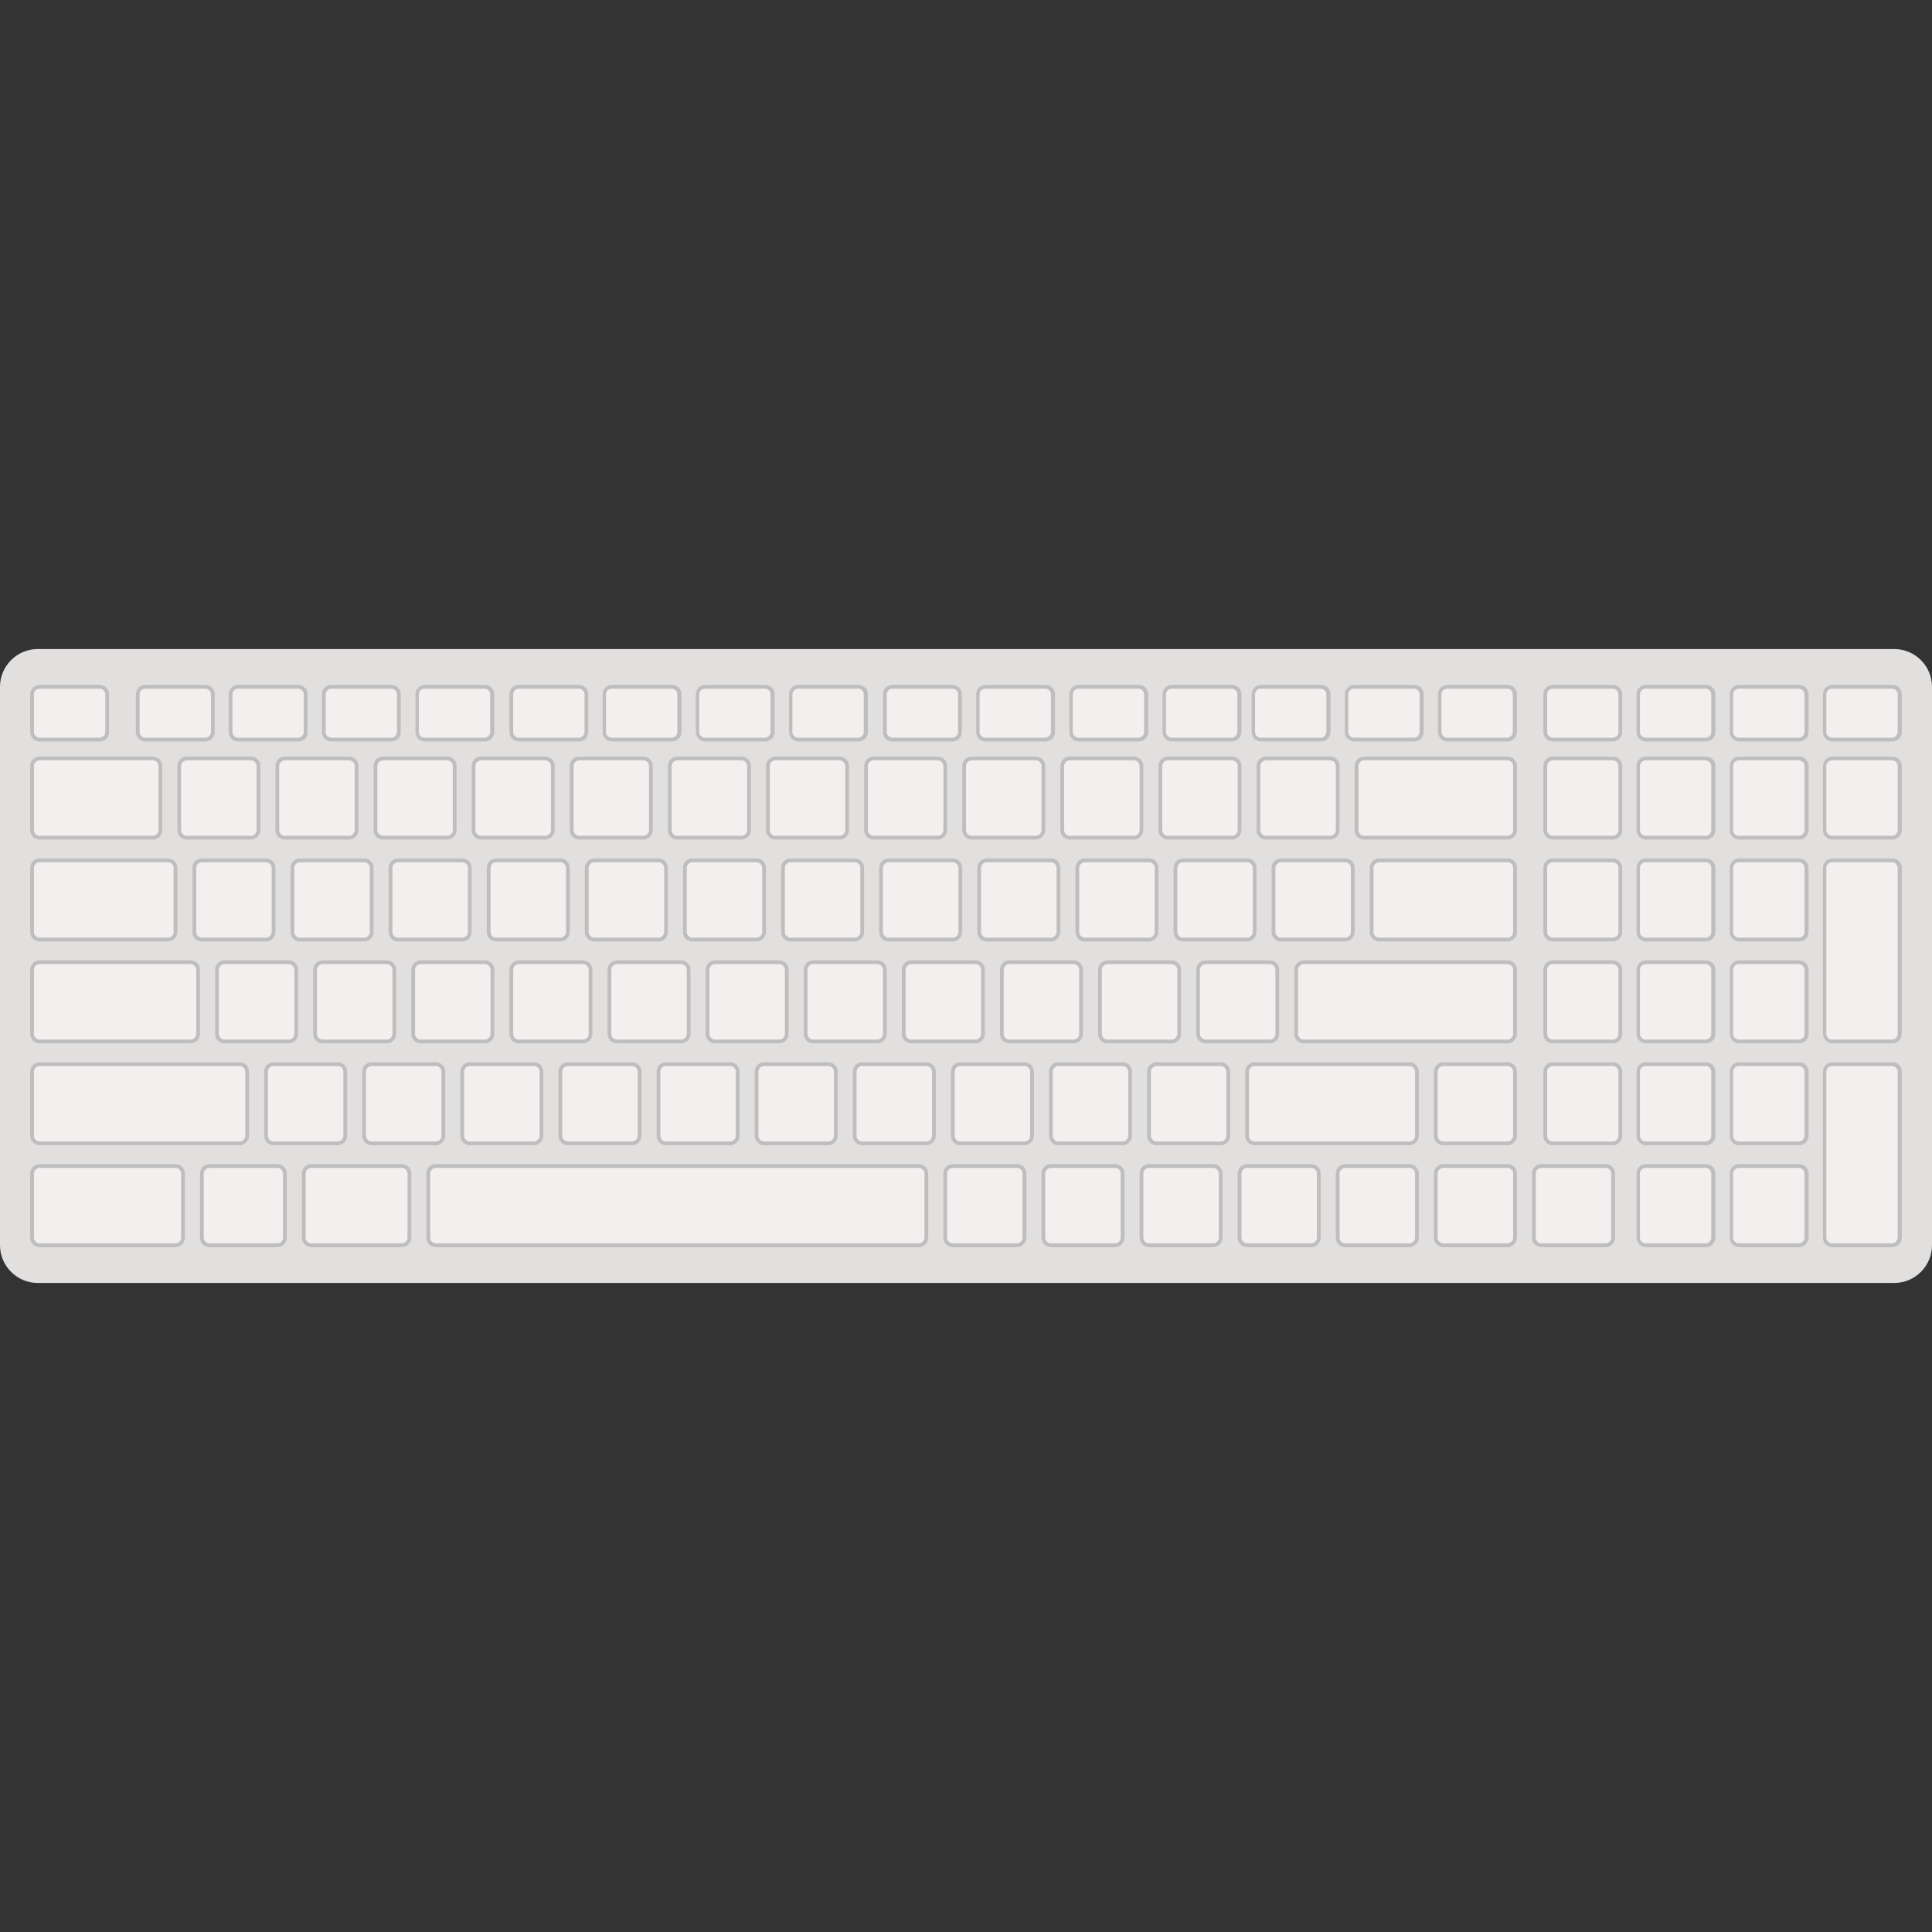 <svg version="1.1" xmlns="http://www.w3.org/2000/svg" x="0" y="0" viewBox="0 0 512 512" xml:space="preserve"><rect x="0" y="0" width="512" height="512" fill="#333333" stroke="none"/><path d="M512 330c0 5.5-4.5 10-10 10H10c-5.5 0-10-4.5-10-10V182c0-5.5 4.5-10 10-10h492c5.5 0 10 4.5 10 10v148z" fill="#e2dfdf"/><path d="M328.5 220c0 1.1-.9 2-2 2h-17c-1.1 0-2-.9-2-2v-17c0-1.1.9-2 2-2h17c1.1 0 2 .9 2 2v17zm-26 0c0 1.1-.9 2-2 2h-17c-1.1 0-2-.9-2-2v-17c0-1.1.9-2 2-2h17c1.1 0 2 .9 2 2v17zm-26 0c0 1.1-.9 2-2 2h-17c-1.1 0-2-.9-2-2v-17c0-1.1.9-2 2-2h17c1.1 0 2 .9 2 2v17zm-26 0c0 1.1-.9 2-2 2h-17c-1.1 0-2-.9-2-2v-17c0-1.1.9-2 2-2h17c1.1 0 2 .9 2 2v17zm-26 0c0 1.1-.9 2-2 2h-17c-1.1 0-2-.9-2-2v-17c0-1.1.9-2 2-2h17c1.1 0 2 .9 2 2v17zm-26 0c0 1.1-.9 2-2 2h-17c-1.1 0-2-.9-2-2v-17c0-1.1.9-2 2-2h17c1.1 0 2 .9 2 2v17zm-26 0c0 1.1-.9 2-2 2h-17c-1.1 0-2-.9-2-2v-17c0-1.1.9-2 2-2h17c1.1 0 2 .9 2 2v17zm-26 0c0 1.1-.9 2-2 2h-17c-1.1 0-2-.9-2-2v-17c0-1.1.9-2 2-2h17c1.1 0 2 .9 2 2v17zm-26 0c0 1.1-.9 2-2 2h-17c-1.1 0-2-.9-2-2v-17c0-1.1.9-2 2-2h17c1.1 0 2 .9 2 2v17zm-26 0c0 1.1-.9 2-2 2h-17c-1.1 0-2-.9-2-2v-17c0-1.1.9-2 2-2h17c1.1 0 2 .9 2 2v17zm-26 0c0 1.1-.9 2-2 2h-17c-1.1 0-2-.9-2-2v-17c0-1.1.9-2 2-2h17c1.1 0 2 .9 2 2v17zm-26 0c0 1.1-.9 2-2 2h-30c-1.1 0-2-.9-2-2v-17c0-1.1.9-2 2-2h30c1.1 0 2 .9 2 2v17zm312 0c0 1.1-.9 2-2 2h-17c-1.1 0-2-.9-2-2v-17c0-1.1.9-2 2-2h17c1.1 0 2 .9 2 2v17zm47 0c0 1.1-.9 2-2 2h-38c-1.1 0-2-.9-2-2v-17c0-1.1.9-2 2-2h38c1.1 0 2 .9 2 2v17zm-69 27c0 1.1-.9 2-2 2h-17c-1.1 0-2-.9-2-2v-17c0-1.1.9-2 2-2h17c1.1 0 2 .9 2 2v17zm-26 0c0 1.1-.9 2-2 2h-17c-1.1 0-2-.9-2-2v-17c0-1.1.9-2 2-2h17c1.1 0 2 .9 2 2v17zm-52 0c0 1.1-.9 2-2 2h-17c-1.1 0-2-.9-2-2v-17c0-1.1.9-2 2-2h17c1.1 0 2 .9 2 2v17zm-26 0c0 1.1-.9 2-2 2h-17c-1.1 0-2-.9-2-2v-17c0-1.1.9-2 2-2h17c1.1 0 2 .9 2 2v17zm-26 0c0 1.1-.9 2-2 2h-17c-1.1 0-2-.9-2-2v-17c0-1.1.9-2 2-2h17c1.1 0 2 .9 2 2v17zm-26 0c0 1.1-.9 2-2 2h-17c-1.1 0-2-.9-2-2v-17c0-1.1.9-2 2-2h17c1.1 0 2 .9 2 2v17zm-26 0c0 1.1-.9 2-2 2h-17c-1.1 0-2-.9-2-2v-17c0-1.1.9-2 2-2h17c1.1 0 2 .9 2 2v17zm-26 0c0 1.1-.9 2-2 2h-17c-1.1 0-2-.9-2-2v-17c0-1.1.9-2 2-2h17c1.1 0 2 .9 2 2v17zm-26 0c0 1.1-.9 2-2 2h-17c-1.1 0-2-.9-2-2v-17c0-1.1.9-2 2-2h17c1.1 0 2 .9 2 2v17zm-26 0c0 1.1-.9 2-2 2h-17c-1.1 0-2-.9-2-2v-17c0-1.1.9-2 2-2h17c1.1 0 2 .9 2 2v17zm-26 0c0 1.1-.9 2-2 2h-34c-1.1 0-2-.9-2-2v-17c0-1.1.9-2 2-2h34c1.1 0 2 .9 2 2v17zm312 0c0 1.1-.9 2-2 2h-17c-1.1 0-2-.9-2-2v-17c0-1.1.9-2 2-2h17c1.1 0 2 .9 2 2v17zm43 0c0 1.1-.9 2-2 2h-34c-1.1 0-2-.9-2-2v-17c0-1.1.9-2 2-2h34c1.1 0 2 .9 2 2v17zm-121 0c0 1.1-.9 2-2 2h-17c-1.1 0-2-.9-2-2v-17c0-1.1.9-2 2-2h17c1.1 0 2 .9 2 2v17zm58 27c0 1.1-.9 2-2 2h-17c-1.1 0-2-.9-2-2v-17c0-1.1.9-2 2-2h17c1.1 0 2 .9 2 2v17zm-26 0c0 1.1-.9 2-2 2h-17c-1.1 0-2-.9-2-2v-17c0-1.1.9-2 2-2h17c1.1 0 2 .9 2 2v17zm-52 0c0 1.1-.9 2-2 2h-17c-1.1 0-2-.9-2-2v-17c0-1.1.9-2 2-2h17c1.1 0 2 .9 2 2v17zm-26 0c0 1.1-.9 2-2 2h-17c-1.1 0-2-.9-2-2v-17c0-1.1.9-2 2-2h17c1.1 0 2 .9 2 2v17zm-26 0c0 1.1-.9 2-2 2h-17c-1.1 0-2-.9-2-2v-17c0-1.1.9-2 2-2h17c1.1 0 2 .9 2 2v17zm-26 0c0 1.1-.9 2-2 2h-17c-1.1 0-2-.9-2-2v-17c0-1.1.9-2 2-2h17c1.1 0 2 .9 2 2v17zm-26 0c0 1.1-.9 2-2 2h-17c-1.1 0-2-.9-2-2v-17c0-1.1.9-2 2-2h17c1.1 0 2 .9 2 2v17zm-26 0c0 1.1-.9 2-2 2h-17c-1.1 0-2-.9-2-2v-17c0-1.1.9-2 2-2h17c1.1 0 2 .9 2 2v17zm-26 0c0 1.1-.9 2-2 2h-17c-1.1 0-2-.9-2-2v-17c0-1.1.9-2 2-2h17c1.1 0 2 .9 2 2v17zm-26 0c0 1.1-.9 2-2 2h-17c-1.1 0-2-.9-2-2v-17c0-1.1.9-2 2-2h17c1.1 0 2 .9 2 2v17zm-26 0c0 1.1-.9 2-2 2h-40c-1.1 0-2-.9-2-2v-17c0-1.1.9-2 2-2h40c1.1 0 2 .9 2 2v17zm349 0c0 1.1-.9 2-2 2h-54c-1.1 0-2-.9-2-2v-17c0-1.1.9-2 2-2h54c1.1 0 2 .9 2 2v17zm-115 0c0 1.1-.9 2-2 2h-17c-1.1 0-2-.9-2-2v-17c0-1.1.9-2 2-2h17c1.1 0 2 .9 2 2v17zm39 27c0 1.1-.9 2-2 2h-17c-1.1 0-2-.9-2-2v-17c0-1.1.9-2 2-2h17c1.1 0 2 .9 2 2v17zm-52 0c0 1.1-.9 2-2 2h-17c-1.1 0-2-.9-2-2v-17c0-1.1.9-2 2-2h17c1.1 0 2 .9 2 2v17zm-26 0c0 1.1-.9 2-2 2h-17c-1.1 0-2-.9-2-2v-17c0-1.1.9-2 2-2h17c1.1 0 2 .9 2 2v17zm-26 0c0 1.1-.9 2-2 2h-17c-1.1 0-2-.9-2-2v-17c0-1.1.9-2 2-2h17c1.1 0 2 .9 2 2v17zm-26 0c0 1.1-.9 2-2 2h-17c-1.1 0-2-.9-2-2v-17c0-1.1.9-2 2-2h17c1.1 0 2 .9 2 2v17zm-26 0c0 1.1-.9 2-2 2h-17c-1.1 0-2-.9-2-2v-17c0-1.1.9-2 2-2h17c1.1 0 2 .9 2 2v17zm-26 0c0 1.1-.9 2-2 2h-17c-1.1 0-2-.9-2-2v-17c0-1.1.9-2 2-2h17c1.1 0 2 .9 2 2v17zm-26 0c0 1.1-.9 2-2 2h-17c-1.1 0-2-.9-2-2v-17c0-1.1.9-2 2-2h17c1.1 0 2 .9 2 2v17zm-26 0c0 1.1-.9 2-2 2h-17c-1.1 0-2-.9-2-2v-17c0-1.1.9-2 2-2h17c1.1 0 2 .9 2 2v17zm-26 0c0 1.1-.9 2-2 2h-53c-1.1 0-2-.9-2-2v-17c0-1.1.9-2 2-2h53c1.1 0 2 .9 2 2v17zm310 0c0 1.1-.9 2-2 2h-41c-1.1 0-2-.9-2-2v-17c0-1.1.9-2 2-2h41c1.1 0 2 .9 2 2v17zm-76 0c0 1.1-.9 2-2 2h-17c-1.1 0-2-.9-2-2v-17c0-1.1.9-2 2-2h17c1.1 0 2 .9 2 2v17zm102-17c0-1.1-.9-2-2-2h-17c-1.1 0-2 .9-2 2v17c0 1.1.9 2 2 2h17c1.1 0 2-.9 2-2v-17zm-78 44c0 1.1-.9 2-2 2h-17c-1.1 0-2-.9-2-2v-17c0-1.1.9-2 2-2h17c1.1 0 2 .9 2 2v17zm-52 0c0 1.1-.9 2-2 2h-17c-1.1 0-2-.9-2-2v-17c0-1.1.9-2 2-2h17c1.1 0 2 .9 2 2v17zm-26 0c0 1.1-.9 2-2 2h-128c-1.1 0-2-.9-2-2v-17c0-1.1.9-2 2-2h128c1.1 0 2 .9 2 2v17zm-137 0c0 1.1-.9 2-2 2h-24c-1.1 0-2-.9-2-2v-17c0-1.1.9-2 2-2h24c1.1 0 2 .9 2 2v17zm-33 0c0 1.1-.9 2-2 2h-18c-1.1 0-2-.9-2-2v-17c0-1.1.9-2 2-2h18c1.1 0 2 .9 2 2v17zm-27 0c0 1.1-.9 2-2 2h-36c-1.1 0-2-.9-2-2v-17c0-1.1.9-2 2-2h36c1.1 0 2 .9 2 2v17zm249 0c0 1.1-.9 2-2 2h-17c-1.1 0-2-.9-2-2v-17c0-1.1.9-2 2-2h17c1.1 0 2 .9 2 2v17zm104-17c0-1.1-.9-2-2-2h-17c-1.1 0-2 .9-2 2v17c0 1.1.9 2 2 2h17c1.1 0 2-.9 2-2v-17zm-26 0c0-1.1-.9-2-2-2h-17c-1.1 0-2 .9-2 2v17c0 1.1.9 2 2 2h17c1.1 0 2-.9 2-2v-17zm-26 0c0-1.1-.9-2-2-2h-17c-1.1 0-2 .9-2 2v17c0 1.1.9 2 2 2h17c1.1 0 2-.9 2-2v-17zm78 0c0-1.1-.9-2-2-2h-17c-1.1 0-2 .9-2 2v17c0 1.1.9 2 2 2h17c1.1 0 2-.9 2-2v-17zm-297-117c0 1.1-.9 2-2 2h-15.9c-1.1 0-2-.9-2-2v-10c0-1.1.9-2 2-2h15.9c1.1 0 2 .9 2 2v10zm-24.7 0c0 1.1-.9 2-2 2h-16c-1.1 0-2-.9-2-2v-10c0-1.1.9-2 2-2h15.9c1.1 0 2 .9 2 2l.1 10zm-24.7 0c0 1.1-.9 2-2 2h-16c-1.1 0-2-.9-2-2v-10c0-1.1.9-2 2-2H79c1.1 0 2 .9 2 2l.1 10zm-24.7 0c0 1.1-.9 2-2 2H38.5c-1.1 0-2-.9-2-2v-10c0-1.1.9-2 2-2h15.9c1.1 0 2 .9 2 2v10zm-28 0c0 1.1-.9 2-2 2H10.5c-1.1 0-2-.9-2-2v-10c0-1.1.9-2 2-2h15.9c1.1 0 2 .9 2 2v10zm201.1 0c0 1.1-.9 2-2 2h-15.9c-1.1 0-2-.9-2-2v-10c0-1.1.9-2 2-2h15.9c1.1 0 2 .9 2 2v10zm-24.7 0c0 1.1-.9 2-2 2h-15.9c-1.1 0-2-.9-2-2v-10c0-1.1.9-2 2-2h15.9c1.1 0 2 .9 2 2v10zm-24.7 0c0 1.1-.9 2-2 2h-15.9c-1.1 0-2-.9-2-2v-10c0-1.1.9-2 2-2h15.9c1.1 0 2 .9 2 2v10zm-24.7 0c0 1.1-.9 2-2 2h-15.9c-1.1 0-2-.9-2-2v-10c0-1.1.9-2 2-2h15.9c1.1 0 2 .9 2 2v10zm173.1 0c0 1.1-.9 2-2 2h-15.9c-1.1 0-2-.9-2-2v-10c0-1.1.9-2 2-2h15.9c1.1 0 2 .9 2 2v10zm-24.7 0c0 1.1-.9 2-2 2h-15.9c-1.1 0-2-.9-2-2v-10c0-1.1.9-2 2-2h15.9c1.1 0 2 .9 2 2v10zm-24.7 0c0 1.1-.9 2-2 2h-15.9c-1.1 0-2-.9-2-2v-10c0-1.1.9-2 2-2h15.9c1.1 0 2 .9 2 2v10zm-24.7 0c0 1.1-.9 2-2 2h-15.9c-1.1 0-2-.9-2-2v-10c0-1.1.9-2 2-2h15.9c1.1 0 2 .9 2 2v10zm147.1 0c0 1.1-.9 2-2 2h-15.9c-1.1 0-2-.9-2-2v-10c0-1.1.9-2 2-2h15.9c1.1 0 2 .9 2 2v10zm-24.7 0c0 1.1-.9 2-2 2h-15.9c-1.1 0-2-.9-2-2v-10c0-1.1.9-2 2-2h15.9c1.1 0 2 .9 2 2v10zm-24.7 0c0 1.1-.9 2-2 2h-15.9c-1.1 0-2-.9-2-2v-10c0-1.1.9-2 2-2h15.9c1.1 0 2 .9 2 2v10zm151.4 0c0 1.1-.9 2-2 2h-15.9c-1.1 0-2-.9-2-2v-10c0-1.1.9-2 2-2h15.9c1.1 0 2 .9 2 2v10zm-24.7 0c0 1.1-.9 2-2 2h-15.9c-1.1 0-2-.9-2-2v-10c0-1.1.9-2 2-2h15.9c1.1 0 2 .9 2 2v10zm-24.7 0c0 1.1-.9 2-2 2h-15.9c-1.1 0-2-.9-2-2v-10c0-1.1.9-2 2-2h15.9c1.1 0 2 .9 2 2v10zm-24.7 0c0 1.1-.9 2-2 2h-15.9c-1.1 0-2-.9-2-2v-10c0-1.1.9-2 2-2h15.9c1.1 0 2 .9 2 2v10zm49.4 26c0 1.1-.9 2-2 2h-15.9c-1.1 0-2-.9-2-2v-17c0-1.1.9-2 2-2h15.9c1.1 0 2 .9 2 2v17zm-24.7 0c0 1.1-.9 2-2 2h-15.9c-1.1 0-2-.9-2-2v-17c0-1.1.9-2 2-2h15.9c1.1 0 2 .9 2 2v17zm-24.7 0c0 1.1-.9 2-2 2h-15.9c-1.1 0-2-.9-2-2v-17c0-1.1.9-2 2-2h15.9c1.1 0 2 .9 2 2v17zm74.1 0c0 1.1-.9 2-2 2h-15.9c-1.1 0-2-.9-2-2v-17c0-1.1.9-2 2-2h15.9c1.1 0 2 .9 2 2v17zm-24.7 27c0 1.1-.9 2-2 2h-15.9c-1.1 0-2-.9-2-2v-17c0-1.1.9-2 2-2h15.9c1.1 0 2 .9 2 2v17zm-24.7 0c0 1.1-.9 2-2 2h-15.9c-1.1 0-2-.9-2-2v-17c0-1.1.9-2 2-2h15.9c1.1 0 2 .9 2 2v17zm-24.7 0c0 1.1-.9 2-2 2h-15.9c-1.1 0-2-.9-2-2v-17c0-1.1.9-2 2-2h15.9c1.1 0 2 .9 2 2v17zm74.1 27c0 1.1-.9 2-2 2h-15.9c-1.1 0-2-.9-2-2v-44c0-1.1.9-2 2-2h15.9c1.1 0 2 .9 2 2v44zm-24.7 0c0 1.1-.9 2-2 2h-15.9c-1.1 0-2-.9-2-2v-17c0-1.1.9-2 2-2h15.9c1.1 0 2 .9 2 2v17zm-24.7 0c0 1.1-.9 2-2 2h-15.9c-1.1 0-2-.9-2-2v-17c0-1.1.9-2 2-2h15.9c1.1 0 2 .9 2 2v17zm-24.7 0c0 1.1-.9 2-2 2h-15.9c-1.1 0-2-.9-2-2v-17c0-1.1.9-2 2-2h15.9c1.1 0 2 .9 2 2v17zm49.4 27c0 1.1-.9 2-2 2h-15.9c-1.1 0-2-.9-2-2v-17c0-1.1.9-2 2-2h15.9c1.1 0 2 .9 2 2v17zm-24.7 0c0 1.1-.9 2-2 2h-15.9c-1.1 0-2-.9-2-2v-17c0-1.1.9-2 2-2h15.9c1.1 0 2 .9 2 2v17zm-24.7 0c0 1.1-.9 2-2 2h-15.9c-1.1 0-2-.9-2-2v-17c0-1.1.9-2 2-2h15.9c1.1 0 2 .9 2 2v17zm74.1 27c0 1.1-.9 2-2 2h-15.9c-1.1 0-2-.9-2-2v-44c0-1.1.9-2 2-2h15.9c1.1 0 2 .9 2 2v44zm-24.7 0c0 1.1-.9 2-2 2h-15.9c-1.1 0-2-.9-2-2v-17c0-1.1.9-2 2-2h15.9c1.1 0 2 .9 2 2v17zm-24.7 0c0 1.1-.9 2-2 2h-15.9c-1.1 0-2-.9-2-2v-17c0-1.1.9-2 2-2h15.9c1.1 0 2 .9 2 2v17z" fill="#f4efef"/><path d="M326.5 222.5h-17c-1.4 0-2.5-1.1-2.5-2.5v-17c0-1.4 1.1-2.5 2.5-2.5h17c1.4 0 2.5 1.1 2.5 2.5v17c0 1.4-1.2 2.5-2.5 2.5zm-17-21c-.8 0-1.5.7-1.5 1.5v17c0 .8.7 1.5 1.5 1.5h17c.8 0 1.5-.7 1.5-1.5v-17c0-.8-.7-1.5-1.5-1.5h-17zm-9 21h-17c-1.4 0-2.5-1.1-2.5-2.5v-17c0-1.4 1.1-2.5 2.5-2.5h17c1.4 0 2.5 1.1 2.5 2.5v17c0 1.4-1.2 2.5-2.5 2.5zm-17-21c-.8 0-1.5.7-1.5 1.5v17c0 .8.7 1.5 1.5 1.5h17c.8 0 1.5-.7 1.5-1.5v-17c0-.8-.7-1.5-1.5-1.5h-17zm-9 21h-17c-1.4 0-2.5-1.1-2.5-2.5v-17c0-1.4 1.1-2.5 2.5-2.5h17c1.4 0 2.5 1.1 2.5 2.5v17c0 1.4-1.2 2.5-2.5 2.5zm-17-21c-.8 0-1.5.7-1.5 1.5v17c0 .8.7 1.5 1.5 1.5h17c.8 0 1.5-.7 1.5-1.5v-17c0-.8-.7-1.5-1.5-1.5h-17zm-9 21h-17c-1.4 0-2.5-1.1-2.5-2.5v-17c0-1.4 1.1-2.5 2.5-2.5h17c1.4 0 2.5 1.1 2.5 2.5v17c0 1.4-1.2 2.5-2.5 2.5zm-17-21c-.8 0-1.5.7-1.5 1.5v17c0 .8.7 1.5 1.5 1.5h17c.8 0 1.5-.7 1.5-1.5v-17c0-.8-.7-1.5-1.5-1.5h-17zm-9 21h-17c-1.4 0-2.5-1.1-2.5-2.5v-17c0-1.4 1.1-2.5 2.5-2.5h17c1.4 0 2.5 1.1 2.5 2.5v17c0 1.4-1.2 2.5-2.5 2.5zm-17-21c-.8 0-1.5.7-1.5 1.5v17c0 .8.7 1.5 1.5 1.5h17c.8 0 1.5-.7 1.5-1.5v-17c0-.8-.7-1.5-1.5-1.5h-17zm-9 21h-17c-1.4 0-2.5-1.1-2.5-2.5v-17c0-1.4 1.1-2.5 2.5-2.5h17c1.4 0 2.5 1.1 2.5 2.5v17c0 1.4-1.2 2.5-2.5 2.5zm-17-21c-.8 0-1.5.7-1.5 1.5v17c0 .8.7 1.5 1.5 1.5h17c.8 0 1.5-.7 1.5-1.5v-17c0-.8-.7-1.5-1.5-1.5h-17zm-9 21h-17c-1.4 0-2.5-1.1-2.5-2.5v-17c0-1.4 1.1-2.5 2.5-2.5h17c1.4 0 2.5 1.1 2.5 2.5v17c0 1.4-1.2 2.5-2.5 2.5zm-17-21c-.8 0-1.5.7-1.5 1.5v17c0 .8.7 1.5 1.5 1.5h17c.8 0 1.5-.7 1.5-1.5v-17c0-.8-.7-1.5-1.5-1.5h-17zm-9 21h-17c-1.4 0-2.5-1.1-2.5-2.5v-17c0-1.4 1.1-2.5 2.5-2.5h17c1.4 0 2.5 1.1 2.5 2.5v17c0 1.4-1.2 2.5-2.5 2.5zm-17-21c-.8 0-1.5.7-1.5 1.5v17c0 .8.7 1.5 1.5 1.5h17c.8 0 1.5-.7 1.5-1.5v-17c0-.8-.7-1.5-1.5-1.5h-17zm-9 21h-17c-1.4 0-2.5-1.1-2.5-2.5v-17c0-1.4 1.1-2.5 2.5-2.5h17c1.4 0 2.5 1.1 2.5 2.5v17c0 1.4-1.2 2.5-2.5 2.5zm-17-21c-.8 0-1.5.7-1.5 1.5v17c0 .8.7 1.5 1.5 1.5h17c.8 0 1.5-.7 1.5-1.5v-17c0-.8-.7-1.5-1.5-1.5h-17zm-9 21h-17c-1.4 0-2.5-1.1-2.5-2.5v-17c0-1.4 1.1-2.5 2.5-2.5h17c1.4 0 2.5 1.1 2.5 2.5v17c0 1.4-1.2 2.5-2.5 2.5zm-17-21c-.8 0-1.5.7-1.5 1.5v17c0 .8.7 1.5 1.5 1.5h17c.8 0 1.5-.7 1.5-1.5v-17c0-.8-.7-1.5-1.5-1.5h-17zm-9 21h-17c-1.4 0-2.5-1.1-2.5-2.5v-17c0-1.4 1.1-2.5 2.5-2.5h17c1.4 0 2.5 1.1 2.5 2.5v17c0 1.4-1.2 2.5-2.5 2.5zm-17-21c-.8 0-1.5.7-1.5 1.5v17c0 .8.7 1.5 1.5 1.5h17c.8 0 1.5-.7 1.5-1.5v-17c0-.8-.7-1.5-1.5-1.5h-17zm-9 21h-30c-1.4 0-2.5-1.1-2.5-2.5v-17c0-1.4 1.1-2.5 2.5-2.5h30c1.4 0 2.5 1.1 2.5 2.5v17c0 1.4-1.2 2.5-2.5 2.5zm-30-21c-.8 0-1.5.7-1.5 1.5v17c0 .8.7 1.5 1.5 1.5h30c.8 0 1.5-.7 1.5-1.5v-17c0-.8-.7-1.5-1.5-1.5h-30zm342 21h-17c-1.4 0-2.5-1.1-2.5-2.5v-17c0-1.4 1.1-2.5 2.5-2.5h17c1.4 0 2.5 1.1 2.5 2.5v17c0 1.4-1.2 2.5-2.5 2.5zm-17-21c-.8 0-1.5.7-1.5 1.5v17c0 .8.7 1.5 1.5 1.5h17c.8 0 1.5-.7 1.5-1.5v-17c0-.8-.7-1.5-1.5-1.5h-17zm64 21h-38c-1.4 0-2.5-1.1-2.5-2.5v-17c0-1.4 1.1-2.5 2.5-2.5h38c1.4 0 2.5 1.1 2.5 2.5v17c0 1.4-1.2 2.5-2.5 2.5zm-38-21c-.8 0-1.5.7-1.5 1.5v17c0 .8.7 1.5 1.5 1.5h38c.8 0 1.5-.7 1.5-1.5v-17c0-.8-.7-1.5-1.5-1.5h-38zm-31 48h-17c-1.4 0-2.5-1.1-2.5-2.5v-17c0-1.4 1.1-2.5 2.5-2.5h17c1.4 0 2.5 1.1 2.5 2.5v17c0 1.4-1.2 2.5-2.5 2.5zm-17-21c-.8 0-1.5.7-1.5 1.5v17c0 .8.7 1.5 1.5 1.5h17c.8 0 1.5-.7 1.5-1.5v-17c0-.8-.7-1.5-1.5-1.5h-17zm-9 21h-17c-1.4 0-2.5-1.1-2.5-2.5v-17c0-1.4 1.1-2.5 2.5-2.5h17c1.4 0 2.5 1.1 2.5 2.5v17c0 1.4-1.2 2.5-2.5 2.5zm-17-21c-.8 0-1.5.7-1.5 1.5v17c0 .8.7 1.5 1.5 1.5h17c.8 0 1.5-.7 1.5-1.5v-17c0-.8-.7-1.5-1.5-1.5h-17zm-35 21h-17c-1.4 0-2.5-1.1-2.5-2.5v-17c0-1.4 1.1-2.5 2.5-2.5h17c1.4 0 2.5 1.1 2.5 2.5v17c0 1.4-1.2 2.5-2.5 2.5zm-17-21c-.8 0-1.5.7-1.5 1.5v17c0 .8.7 1.5 1.5 1.5h17c.8 0 1.5-.7 1.5-1.5v-17c0-.8-.7-1.5-1.5-1.5h-17zm-9 21h-17c-1.4 0-2.5-1.1-2.5-2.5v-17c0-1.4 1.1-2.5 2.5-2.5h17c1.4 0 2.5 1.1 2.5 2.5v17c0 1.4-1.2 2.5-2.5 2.5zm-17-21c-.8 0-1.5.7-1.5 1.5v17c0 .8.7 1.5 1.5 1.5h17c.8 0 1.5-.7 1.5-1.5v-17c0-.8-.7-1.5-1.5-1.5h-17zm-9 21h-17c-1.4 0-2.5-1.1-2.5-2.5v-17c0-1.4 1.1-2.5 2.5-2.5h17c1.4 0 2.5 1.1 2.5 2.5v17c0 1.4-1.2 2.5-2.5 2.5zm-17-21c-.8 0-1.5.7-1.5 1.5v17c0 .8.7 1.5 1.5 1.5h17c.8 0 1.5-.7 1.5-1.5v-17c0-.8-.7-1.5-1.5-1.5h-17zm-9 21h-17c-1.4 0-2.5-1.1-2.5-2.5v-17c0-1.4 1.1-2.5 2.5-2.5h17c1.4 0 2.5 1.1 2.5 2.5v17c0 1.4-1.2 2.5-2.5 2.5zm-17-21c-.8 0-1.5.7-1.5 1.5v17c0 .8.7 1.5 1.5 1.5h17c.8 0 1.5-.7 1.5-1.5v-17c0-.8-.7-1.5-1.5-1.5h-17zm-9 21h-17c-1.4 0-2.5-1.1-2.5-2.5v-17c0-1.4 1.1-2.5 2.5-2.5h17c1.4 0 2.5 1.1 2.5 2.5v17c0 1.4-1.2 2.5-2.5 2.5zm-17-21c-.8 0-1.5.7-1.5 1.5v17c0 .8.7 1.5 1.5 1.5h17c.8 0 1.5-.7 1.5-1.5v-17c0-.8-.7-1.5-1.5-1.5h-17zm-9 21h-17c-1.4 0-2.5-1.1-2.5-2.5v-17c0-1.4 1.1-2.5 2.5-2.5h17c1.4 0 2.5 1.1 2.5 2.5v17c0 1.4-1.2 2.5-2.5 2.5zm-17-21c-.8 0-1.5.7-1.5 1.5v17c0 .8.7 1.5 1.5 1.5h17c.8 0 1.5-.7 1.5-1.5v-17c0-.8-.7-1.5-1.5-1.5h-17zm-9 21h-17c-1.4 0-2.5-1.1-2.5-2.5v-17c0-1.4 1.1-2.5 2.5-2.5h17c1.4 0 2.5 1.1 2.5 2.5v17c0 1.4-1.2 2.5-2.5 2.5zm-17-21c-.8 0-1.5.7-1.5 1.5v17c0 .8.7 1.5 1.5 1.5h17c.8 0 1.5-.7 1.5-1.5v-17c0-.8-.7-1.5-1.5-1.5h-17zm-9 21h-17c-1.4 0-2.5-1.1-2.5-2.5v-17c0-1.4 1.1-2.5 2.5-2.5h17c1.4 0 2.5 1.1 2.5 2.5v17c0 1.4-1.2 2.5-2.5 2.5zm-17-21c-.8 0-1.5.7-1.5 1.5v17c0 .8.7 1.5 1.5 1.5h17c.8 0 1.5-.7 1.5-1.5v-17c0-.8-.7-1.5-1.5-1.5h-17zm-9 21h-34c-1.4 0-2.5-1.1-2.5-2.5v-17c0-1.4 1.1-2.5 2.5-2.5h34c1.4 0 2.5 1.1 2.5 2.5v17c0 1.4-1.2 2.5-2.5 2.5zm-34-21c-.8 0-1.5.7-1.5 1.5v17c0 .8.7 1.5 1.5 1.5h34c.8 0 1.5-.7 1.5-1.5v-17c0-.8-.7-1.5-1.5-1.5h-34zm346 21h-17c-1.4 0-2.5-1.1-2.5-2.5v-17c0-1.4 1.1-2.5 2.5-2.5h17c1.4 0 2.5 1.1 2.5 2.5v17c0 1.4-1.2 2.5-2.5 2.5zm-17-21c-.8 0-1.5.7-1.5 1.5v17c0 .8.7 1.5 1.5 1.5h17c.8 0 1.5-.7 1.5-1.5v-17c0-.8-.7-1.5-1.5-1.5h-17zm60 21h-34c-1.4 0-2.5-1.1-2.5-2.5v-17c0-1.4 1.1-2.5 2.5-2.5h34c1.4 0 2.5 1.1 2.5 2.5v17c0 1.4-1.2 2.5-2.5 2.5zm-34-21c-.8 0-1.5.7-1.5 1.5v17c0 .8.7 1.5 1.5 1.5h34c.8 0 1.5-.7 1.5-1.5v-17c0-.8-.7-1.5-1.5-1.5h-34zm-87 21h-17c-1.4 0-2.5-1.1-2.5-2.5v-17c0-1.4 1.1-2.5 2.5-2.5h17c1.4 0 2.5 1.1 2.5 2.5v17c0 1.4-1.2 2.5-2.5 2.5zm-17-21c-.8 0-1.5.7-1.5 1.5v17c0 .8.7 1.5 1.5 1.5h17c.8 0 1.5-.7 1.5-1.5v-17c0-.8-.7-1.5-1.5-1.5h-17zm75 48h-17c-1.4 0-2.5-1.1-2.5-2.5v-17c0-1.4 1.1-2.5 2.5-2.5h17c1.4 0 2.5 1.1 2.5 2.5v17c0 1.4-1.2 2.5-2.5 2.5zm-17-21c-.8 0-1.5.7-1.5 1.5v17c0 .8.7 1.5 1.5 1.5h17c.8 0 1.5-.7 1.5-1.5v-17c0-.8-.7-1.5-1.5-1.5h-17zm-9 21h-17c-1.4 0-2.5-1.1-2.5-2.5v-17c0-1.4 1.1-2.5 2.5-2.5h17c1.4 0 2.5 1.1 2.5 2.5v17c0 1.4-1.2 2.5-2.5 2.5zm-17-21c-.8 0-1.5.7-1.5 1.5v17c0 .8.7 1.5 1.5 1.5h17c.8 0 1.5-.7 1.5-1.5v-17c0-.8-.7-1.5-1.5-1.5h-17zm-35 21h-17c-1.4 0-2.5-1.1-2.5-2.5v-17c0-1.4 1.1-2.5 2.5-2.5h17c1.4 0 2.5 1.1 2.5 2.5v17c0 1.4-1.2 2.5-2.5 2.5zm-17-21c-.8 0-1.5.7-1.5 1.5v17c0 .8.7 1.5 1.5 1.5h17c.8 0 1.5-.7 1.5-1.5v-17c0-.8-.7-1.5-1.5-1.5h-17zm-9 21h-17c-1.4 0-2.5-1.1-2.5-2.5v-17c0-1.4 1.1-2.5 2.5-2.5h17c1.4 0 2.5 1.1 2.5 2.5v17c0 1.4-1.2 2.5-2.5 2.5zm-17-21c-.8 0-1.5.7-1.5 1.5v17c0 .8.7 1.5 1.5 1.5h17c.8 0 1.5-.7 1.5-1.5v-17c0-.8-.7-1.5-1.5-1.5h-17zm-9 21h-17c-1.4 0-2.5-1.1-2.5-2.5v-17c0-1.4 1.1-2.5 2.5-2.5h17c1.4 0 2.5 1.1 2.5 2.5v17c0 1.4-1.2 2.5-2.5 2.5zm-17-21c-.8 0-1.5.7-1.5 1.5v17c0 .8.7 1.5 1.5 1.5h17c.8 0 1.5-.7 1.5-1.5v-17c0-.8-.7-1.5-1.5-1.5h-17zm-9 21h-17c-1.4 0-2.5-1.1-2.5-2.5v-17c0-1.4 1.1-2.5 2.5-2.5h17c1.4 0 2.5 1.1 2.5 2.5v17c0 1.4-1.2 2.5-2.5 2.5zm-17-21c-.8 0-1.5.7-1.5 1.5v17c0 .8.7 1.5 1.5 1.5h17c.8 0 1.5-.7 1.5-1.5v-17c0-.8-.7-1.5-1.5-1.5h-17zm-9 21h-17c-1.4 0-2.5-1.1-2.5-2.5v-17c0-1.4 1.1-2.5 2.5-2.5h17c1.4 0 2.5 1.1 2.5 2.5v17c0 1.4-1.2 2.5-2.5 2.5zm-17-21c-.8 0-1.5.7-1.5 1.5v17c0 .8.7 1.5 1.5 1.5h17c.8 0 1.5-.7 1.5-1.5v-17c0-.8-.7-1.5-1.5-1.5h-17zm-9 21h-17c-1.4 0-2.5-1.1-2.5-2.5v-17c0-1.4 1.1-2.5 2.5-2.5h17c1.4 0 2.5 1.1 2.5 2.5v17c0 1.4-1.2 2.5-2.5 2.5zm-17-21c-.8 0-1.5.7-1.5 1.5v17c0 .8.7 1.5 1.5 1.5h17c.8 0 1.5-.7 1.5-1.5v-17c0-.8-.7-1.5-1.5-1.5h-17zm-9 21h-17c-1.4 0-2.5-1.1-2.5-2.5v-17c0-1.4 1.1-2.5 2.5-2.5h17c1.4 0 2.5 1.1 2.5 2.5v17c0 1.4-1.2 2.5-2.5 2.5zm-17-21c-.8 0-1.5.7-1.5 1.5v17c0 .8.7 1.5 1.5 1.5h17c.8 0 1.5-.7 1.5-1.5v-17c0-.8-.7-1.5-1.5-1.5h-17zm-9 21h-17c-1.4 0-2.5-1.1-2.5-2.5v-17c0-1.4 1.1-2.5 2.5-2.5h17c1.4 0 2.5 1.1 2.5 2.5v17c0 1.4-1.2 2.5-2.5 2.5zm-17-21c-.8 0-1.5.7-1.5 1.5v17c0 .8.7 1.5 1.5 1.5h17c.8 0 1.5-.7 1.5-1.5v-17c0-.8-.7-1.5-1.5-1.5h-17zm-9 21h-40c-1.4 0-2.5-1.1-2.5-2.5v-17c0-1.4 1.1-2.5 2.5-2.5h40c1.4 0 2.5 1.1 2.5 2.5v17c0 1.4-1.2 2.5-2.5 2.5zm-40-21c-.8 0-1.5.7-1.5 1.5v17c0 .8.7 1.5 1.5 1.5h40c.8 0 1.5-.7 1.5-1.5v-17c0-.8-.7-1.5-1.5-1.5h-40zm389 21h-54c-1.4 0-2.5-1.1-2.5-2.5v-17c0-1.4 1.1-2.5 2.5-2.5h54c1.4 0 2.5 1.1 2.5 2.5v17c0 1.4-1.2 2.5-2.5 2.5zm-54-21c-.8 0-1.5.7-1.5 1.5v17c0 .8.7 1.5 1.5 1.5h54c.8 0 1.5-.7 1.5-1.5v-17c0-.8-.7-1.5-1.5-1.5h-54zm-61 21h-17c-1.4 0-2.5-1.1-2.5-2.5v-17c0-1.4 1.1-2.5 2.5-2.5h17c1.4 0 2.5 1.1 2.5 2.5v17c0 1.4-1.2 2.5-2.5 2.5zm-17-21c-.8 0-1.5.7-1.5 1.5v17c0 .8.7 1.5 1.5 1.5h17c.8 0 1.5-.7 1.5-1.5v-17c0-.8-.7-1.5-1.5-1.5h-17zm56 48h-17c-1.4 0-2.5-1.1-2.5-2.5v-17c0-1.4 1.1-2.5 2.5-2.5h17c1.4 0 2.5 1.1 2.5 2.5v17c0 1.4-1.2 2.5-2.5 2.5zm-17-21c-.8 0-1.5.7-1.5 1.5v17c0 .8.7 1.5 1.5 1.5h17c.8 0 1.5-.7 1.5-1.5v-17c0-.8-.7-1.5-1.5-1.5h-17zm-35 21h-17c-1.4 0-2.5-1.1-2.5-2.5v-17c0-1.4 1.1-2.5 2.5-2.5h17c1.4 0 2.5 1.1 2.5 2.5v17c0 1.4-1.2 2.5-2.5 2.5zm-17-21c-.8 0-1.5.7-1.5 1.5v17c0 .8.7 1.5 1.5 1.5h17c.8 0 1.5-.7 1.5-1.5v-17c0-.8-.7-1.5-1.5-1.5h-17zm-9 21h-17c-1.4 0-2.5-1.1-2.5-2.5v-17c0-1.4 1.1-2.5 2.5-2.5h17c1.4 0 2.5 1.1 2.5 2.5v17c0 1.4-1.2 2.5-2.5 2.5zm-17-21c-.8 0-1.5.7-1.5 1.5v17c0 .8.7 1.5 1.5 1.5h17c.8 0 1.5-.7 1.5-1.5v-17c0-.8-.7-1.5-1.5-1.5h-17zm-9 21h-17c-1.4 0-2.5-1.1-2.5-2.5v-17c0-1.4 1.1-2.5 2.5-2.5h17c1.4 0 2.5 1.1 2.5 2.5v17c0 1.4-1.2 2.5-2.5 2.5zm-17-21c-.8 0-1.5.7-1.5 1.5v17c0 .8.7 1.5 1.5 1.5h17c.8 0 1.5-.7 1.5-1.5v-17c0-.8-.7-1.5-1.5-1.5h-17zm-9 21h-17c-1.4 0-2.5-1.1-2.5-2.5v-17c0-1.4 1.1-2.5 2.5-2.5h17c1.4 0 2.5 1.1 2.5 2.5v17c0 1.4-1.2 2.5-2.5 2.5zm-17-21c-.8 0-1.5.7-1.5 1.5v17c0 .8.7 1.5 1.5 1.5h17c.8 0 1.5-.7 1.5-1.5v-17c0-.8-.7-1.5-1.5-1.5h-17zm-9 21h-17c-1.4 0-2.5-1.1-2.5-2.5v-17c0-1.4 1.1-2.5 2.5-2.5h17c1.4 0 2.5 1.1 2.5 2.5v17c0 1.4-1.2 2.5-2.5 2.5zm-17-21c-.8 0-1.5.7-1.5 1.5v17c0 .8.7 1.5 1.5 1.5h17c.8 0 1.5-.7 1.5-1.5v-17c0-.8-.7-1.5-1.5-1.5h-17zm-9 21h-17c-1.4 0-2.5-1.1-2.5-2.5v-17c0-1.4 1.1-2.5 2.5-2.5h17c1.4 0 2.5 1.1 2.5 2.5v17c0 1.4-1.2 2.5-2.5 2.5zm-17-21c-.8 0-1.5.7-1.5 1.5v17c0 .8.7 1.5 1.5 1.5h17c.8 0 1.5-.7 1.5-1.5v-17c0-.8-.7-1.5-1.5-1.5h-17zm-9 21h-17c-1.4 0-2.5-1.1-2.5-2.5v-17c0-1.4 1.1-2.5 2.5-2.5h17c1.4 0 2.5 1.1 2.5 2.5v17c0 1.4-1.2 2.5-2.5 2.5zm-17-21c-.8 0-1.5.7-1.5 1.5v17c0 .8.7 1.5 1.5 1.5h17c.8 0 1.5-.7 1.5-1.5v-17c0-.8-.7-1.5-1.5-1.5h-17zm-9 21h-17c-1.4 0-2.5-1.1-2.5-2.5v-17c0-1.4 1.1-2.5 2.5-2.5h17c1.4 0 2.5 1.1 2.5 2.5v17c0 1.4-1.2 2.5-2.5 2.5zm-17-21c-.8 0-1.5.7-1.5 1.5v17c0 .8.7 1.5 1.5 1.5h17c.8 0 1.5-.7 1.5-1.5v-17c0-.8-.7-1.5-1.5-1.5h-17zm-9 21h-53c-1.4 0-2.5-1.1-2.5-2.5v-17c0-1.4 1.1-2.5 2.5-2.5h53c1.4 0 2.5 1.1 2.5 2.5v17c0 1.4-1.2 2.5-2.5 2.5zm-53-21c-.8 0-1.5.7-1.5 1.5v17c0 .8.7 1.5 1.5 1.5h53c.8 0 1.5-.7 1.5-1.5v-17c0-.8-.7-1.5-1.5-1.5h-53zm363 21h-41c-1.4 0-2.5-1.1-2.5-2.5v-17c0-1.4 1.1-2.5 2.5-2.5h41c1.4 0 2.5 1.1 2.5 2.5v17c0 1.4-1.2 2.5-2.5 2.5zm-41-21c-.8 0-1.5.7-1.5 1.5v17c0 .8.7 1.5 1.5 1.5h41c.8 0 1.5-.7 1.5-1.5v-17c0-.8-.7-1.5-1.5-1.5h-41zm-35 21h-17c-1.4 0-2.5-1.1-2.5-2.5v-17c0-1.4 1.1-2.5 2.5-2.5h17c1.4 0 2.5 1.1 2.5 2.5v17c0 1.4-1.2 2.5-2.5 2.5zm-17-21c-.8 0-1.5.7-1.5 1.5v17c0 .8.7 1.5 1.5 1.5h17c.8 0 1.5-.7 1.5-1.5v-17c0-.8-.7-1.5-1.5-1.5h-17zm119 21h-17c-1.4 0-2.5-1.1-2.5-2.5v-17c0-1.4 1.1-2.5 2.5-2.5h17c1.4 0 2.5 1.1 2.5 2.5v17c0 1.4-1.2 2.5-2.5 2.5zm-17-21c-.8 0-1.5.7-1.5 1.5v17c0 .8.7 1.5 1.5 1.5h17c.8 0 1.5-.7 1.5-1.5v-17c0-.8-.7-1.5-1.5-1.5h-17zm-61 48h-17c-1.4 0-2.5-1.1-2.5-2.5v-17c0-1.4 1.1-2.5 2.5-2.5h17c1.4 0 2.5 1.1 2.5 2.5v17c0 1.4-1.2 2.5-2.5 2.5zm-17-21c-.8 0-1.5.7-1.5 1.5v17c0 .8.7 1.5 1.5 1.5h17c.8 0 1.5-.7 1.5-1.5v-17c0-.8-.7-1.5-1.5-1.5h-17zm-35 21h-17c-1.4 0-2.5-1.1-2.5-2.5v-17c0-1.4 1.1-2.5 2.5-2.5h17c1.4 0 2.5 1.1 2.5 2.5v17c0 1.4-1.2 2.5-2.5 2.5zm-17-21c-.8 0-1.5.7-1.5 1.5v17c0 .8.7 1.5 1.5 1.5h17c.8 0 1.5-.7 1.5-1.5v-17c0-.8-.7-1.5-1.5-1.5h-17zm-9 21h-128c-1.4 0-2.5-1.1-2.5-2.5v-17c0-1.4 1.1-2.5 2.5-2.5h128c1.4 0 2.5 1.1 2.5 2.5v17c0 1.4-1.2 2.5-2.5 2.5zm-128-21c-.8 0-1.5.7-1.5 1.5v17c0 .8.7 1.5 1.5 1.5h128c.8 0 1.5-.7 1.5-1.5v-17c0-.8-.7-1.5-1.5-1.5h-128zm-9 21h-24c-1.4 0-2.5-1.1-2.5-2.5v-17c0-1.4 1.1-2.5 2.5-2.5h24c1.4 0 2.5 1.1 2.5 2.5v17c0 1.4-1.2 2.5-2.5 2.5zm-24-21c-.8 0-1.5.7-1.5 1.5v17c0 .8.7 1.5 1.5 1.5h24c.8 0 1.5-.7 1.5-1.5v-17c0-.8-.7-1.5-1.5-1.5h-24zm-9 21h-18c-1.4 0-2.5-1.1-2.5-2.5v-17c0-1.4 1.1-2.5 2.5-2.5h18c1.4 0 2.5 1.1 2.5 2.5v17c0 1.4-1.2 2.5-2.5 2.5zm-18-21c-.8 0-1.5.7-1.5 1.5v17c0 .8.7 1.5 1.5 1.5h18c.8 0 1.5-.7 1.5-1.5v-17c0-.8-.7-1.5-1.5-1.5h-18zm-9 21h-36c-1.4 0-2.5-1.1-2.5-2.5v-17c0-1.4 1.1-2.5 2.5-2.5h36c1.4 0 2.5 1.1 2.5 2.5v17c0 1.4-1.2 2.5-2.5 2.5zm-36-21c-.8 0-1.5.7-1.5 1.5v17c0 .8.7 1.5 1.5 1.5h36c.8 0 1.5-.7 1.5-1.5v-17c0-.8-.7-1.5-1.5-1.5h-36zm285 21h-17c-1.4 0-2.5-1.1-2.5-2.5v-17c0-1.4 1.1-2.5 2.5-2.5h17c1.4 0 2.5 1.1 2.5 2.5v17c0 1.4-1.2 2.5-2.5 2.5zm-17-21c-.8 0-1.5.7-1.5 1.5v17c0 .8.7 1.5 1.5 1.5h17c.8 0 1.5-.7 1.5-1.5v-17c0-.8-.7-1.5-1.5-1.5h-17zm121 21h-17c-1.4 0-2.5-1.1-2.5-2.5v-17c0-1.4 1.1-2.5 2.5-2.5h17c1.4 0 2.5 1.1 2.5 2.5v17c0 1.4-1.2 2.5-2.5 2.5zm-17-21c-.8 0-1.5.7-1.5 1.5v17c0 .8.7 1.5 1.5 1.5h17c.8 0 1.5-.7 1.5-1.5v-17c0-.8-.7-1.5-1.5-1.5h-17zm-9 21h-17c-1.4 0-2.5-1.1-2.5-2.5v-17c0-1.4 1.1-2.5 2.5-2.5h17c1.4 0 2.5 1.1 2.5 2.5v17c0 1.4-1.2 2.5-2.5 2.5zm-17-21c-.8 0-1.5.7-1.5 1.5v17c0 .8.7 1.5 1.5 1.5h17c.8 0 1.5-.7 1.5-1.5v-17c0-.8-.7-1.5-1.5-1.5h-17zm-9 21h-17c-1.4 0-2.5-1.1-2.5-2.5v-17c0-1.4 1.1-2.5 2.5-2.5h17c1.4 0 2.5 1.1 2.5 2.5v17c0 1.4-1.2 2.5-2.5 2.5zm-17-21c-.8 0-1.5.7-1.5 1.5v17c0 .8.7 1.5 1.5 1.5h17c.8 0 1.5-.7 1.5-1.5v-17c0-.8-.7-1.5-1.5-1.5h-17zm95 21h-17c-1.4 0-2.5-1.1-2.5-2.5v-17c0-1.4 1.1-2.5 2.5-2.5h17c1.4 0 2.5 1.1 2.5 2.5v17c0 1.4-1.2 2.5-2.5 2.5zm-17-21c-.8 0-1.5.7-1.5 1.5v17c0 .8.7 1.5 1.5 1.5h17c.8 0 1.5-.7 1.5-1.5v-17c0-.8-.7-1.5-1.5-1.5h-17zm-280-113h-15.9c-1.4 0-2.5-1.1-2.5-2.5v-10c0-1.4 1.1-2.5 2.5-2.5h15.9c1.4 0 2.5 1.1 2.5 2.5v10c0 1.4-1.2 2.5-2.5 2.5zm-16-14c-.8 0-1.5.7-1.5 1.5v10c0 .8.7 1.5 1.5 1.5h15.9c.8 0 1.5-.7 1.5-1.5v-10c0-.8-.7-1.5-1.5-1.5h-15.9zm-8.7 14h-16c-1.4 0-2.5-1.1-2.5-2.5v-10c0-1.4 1.1-2.5 2.5-2.5h15.9c1.4 0 2.5 1.1 2.5 2.5v10c.1 1.4-1.1 2.5-2.4 2.5zm-16-14c-.8 0-1.5.7-1.5 1.5v10c0 .8.7 1.5 1.5 1.5h15.9c.8 0 1.5-.7 1.5-1.5v-10c0-.8-.7-1.5-1.5-1.5H87.8zm-8.7 14h-16c-1.4 0-2.5-1.1-2.5-2.5v-10c0-1.4 1.1-2.5 2.5-2.5H79c1.4 0 2.5 1.1 2.5 2.5v10c.1 1.4-1 2.5-2.4 2.5zm-16-14c-.8 0-1.5.7-1.5 1.5v10c0 .8.7 1.5 1.5 1.5H79c.8 0 1.5-.7 1.5-1.5v-10c0-.8-.7-1.5-1.5-1.5H63.1zm-8.7 14H38.5c-1.4 0-2.5-1.1-2.5-2.5v-10c0-1.4 1.1-2.5 2.5-2.5h15.9c1.4 0 2.5 1.1 2.5 2.5v10c0 1.4-1.1 2.5-2.5 2.5zm-15.9-14c-.8 0-1.5.7-1.5 1.5v10c0 .8.7 1.5 1.5 1.5h15.9c.8 0 1.5-.7 1.5-1.5v-10c0-.8-.7-1.5-1.5-1.5H38.5zm-12.1 14H10.5c-1.4 0-2.5-1.1-2.5-2.5v-10c0-1.4 1.1-2.5 2.5-2.5h15.9c1.4 0 2.5 1.1 2.5 2.5v10c0 1.4-1.1 2.5-2.5 2.5zm-15.9-14c-.8 0-1.5.7-1.5 1.5v10c0 .8.7 1.5 1.5 1.5h15.9c.8 0 1.5-.7 1.5-1.5v-10c0-.8-.7-1.5-1.5-1.5H10.5zm217 14h-15.9c-1.4 0-2.5-1.1-2.5-2.5v-10c0-1.4 1.1-2.5 2.5-2.5h15.9c1.4 0 2.5 1.1 2.5 2.5v10c0 1.4-1.2 2.5-2.5 2.5zm-16-14c-.8 0-1.5.7-1.5 1.5v10c0 .8.7 1.5 1.5 1.5h15.9c.8 0 1.5-.7 1.5-1.5v-10c0-.8-.7-1.5-1.5-1.5h-15.9zm-8.7 14h-15.9c-1.4 0-2.5-1.1-2.5-2.5v-10c0-1.4 1.1-2.5 2.5-2.5h15.9c1.4 0 2.5 1.1 2.5 2.5v10c0 1.4-1.2 2.5-2.5 2.5zm-16-14c-.8 0-1.5.7-1.5 1.5v10c0 .8.7 1.5 1.5 1.5h15.9c.8 0 1.5-.7 1.5-1.5v-10c0-.8-.7-1.5-1.5-1.5h-15.9zm-8.7 14h-15.9c-1.4 0-2.5-1.1-2.5-2.5v-10c0-1.4 1.1-2.5 2.5-2.5h15.9c1.4 0 2.5 1.1 2.5 2.5v10c0 1.4-1.1 2.5-2.5 2.5zm-16-14c-.8 0-1.5.7-1.5 1.5v10c0 .8.7 1.5 1.5 1.5H178c.8 0 1.5-.7 1.5-1.5v-10c0-.8-.7-1.5-1.5-1.5h-15.9zm-8.7 14h-15.9c-1.4 0-2.5-1.1-2.5-2.5v-10c0-1.4 1.1-2.5 2.5-2.5h15.9c1.4 0 2.5 1.1 2.5 2.5v10c0 1.4-1.1 2.5-2.5 2.5zm-15.9-14c-.8 0-1.5.7-1.5 1.5v10c0 .8.7 1.5 1.5 1.5h15.9c.8 0 1.5-.7 1.5-1.5v-10c0-.8-.7-1.5-1.5-1.5h-15.9zm189 14h-15.9c-1.4 0-2.5-1.1-2.5-2.5v-10c0-1.4 1.1-2.5 2.5-2.5h15.9c1.4 0 2.5 1.1 2.5 2.5v10c0 1.4-1.2 2.5-2.5 2.5zm-16-14c-.8 0-1.5.7-1.5 1.5v10c0 .8.7 1.5 1.5 1.5h15.9c.8 0 1.5-.7 1.5-1.5v-10c0-.8-.7-1.5-1.5-1.5h-15.9zm-8.7 14h-15.9c-1.4 0-2.5-1.1-2.5-2.5v-10c0-1.4 1.1-2.5 2.5-2.5h15.9c1.4 0 2.5 1.1 2.5 2.5v10c0 1.4-1.2 2.5-2.5 2.5zm-16-14c-.8 0-1.5.7-1.5 1.5v10c0 .8.7 1.5 1.5 1.5h15.9c.8 0 1.5-.7 1.5-1.5v-10c0-.8-.7-1.5-1.5-1.5h-15.9zm-8.7 14h-15.9c-1.4 0-2.5-1.1-2.5-2.5v-10c0-1.4 1.1-2.5 2.5-2.5h15.9c1.4 0 2.5 1.1 2.5 2.5v10c0 1.4-1.1 2.5-2.5 2.5zm-16-14c-.8 0-1.5.7-1.5 1.5v10c0 .8.7 1.5 1.5 1.5H277c.8 0 1.5-.7 1.5-1.5v-10c0-.8-.7-1.5-1.5-1.5h-15.9zm-8.7 14h-15.9c-1.4 0-2.5-1.1-2.5-2.5v-10c0-1.4 1.1-2.5 2.5-2.5h15.9c1.4 0 2.5 1.1 2.5 2.5v10c0 1.4-1.1 2.5-2.5 2.5zm-15.9-14c-.8 0-1.5.7-1.5 1.5v10c0 .8.7 1.5 1.5 1.5h15.9c.8 0 1.5-.7 1.5-1.5v-10c0-.8-.7-1.5-1.5-1.5h-15.9zm163 14h-15.9c-1.4 0-2.5-1.1-2.5-2.5v-10c0-1.4 1.1-2.5 2.5-2.5h15.9c1.4 0 2.5 1.1 2.5 2.5v10c0 1.4-1.2 2.5-2.5 2.5zm-16-14c-.8 0-1.5.7-1.5 1.5v10c0 .8.7 1.5 1.5 1.5h15.9c.8 0 1.5-.7 1.5-1.5v-10c0-.8-.7-1.5-1.5-1.5h-15.9zm-8.7 14h-15.9c-1.4 0-2.5-1.1-2.5-2.5v-10c0-1.4 1.1-2.5 2.5-2.5h15.9c1.4 0 2.5 1.1 2.5 2.5v10c0 1.4-1.2 2.5-2.5 2.5zm-16-14c-.8 0-1.5.7-1.5 1.5v10c0 .8.7 1.5 1.5 1.5h15.9c.8 0 1.5-.7 1.5-1.5v-10c0-.8-.7-1.5-1.5-1.5h-15.9zm-8.7 14h-15.9c-1.4 0-2.5-1.1-2.5-2.5v-10c0-1.4 1.1-2.5 2.5-2.5h15.9c1.4 0 2.5 1.1 2.5 2.5v10c0 1.4-1.1 2.5-2.5 2.5zm-16-14c-.8 0-1.5.7-1.5 1.5v10c0 .8.7 1.5 1.5 1.5H350c.8 0 1.5-.7 1.5-1.5v-10c0-.8-.7-1.5-1.5-1.5h-15.9zm167.4 14h-15.9c-1.4 0-2.5-1.1-2.5-2.5v-10c0-1.4 1.1-2.5 2.5-2.5h15.9c1.4 0 2.5 1.1 2.5 2.5v10c0 1.4-1.2 2.5-2.5 2.5zm-16-14c-.8 0-1.5.7-1.5 1.5v10c0 .8.7 1.5 1.5 1.5h15.9c.8 0 1.5-.7 1.5-1.5v-10c0-.8-.7-1.5-1.5-1.5h-15.9zm-8.7 14h-15.9c-1.4 0-2.5-1.1-2.5-2.5v-10c0-1.4 1.1-2.5 2.5-2.5h15.9c1.4 0 2.5 1.1 2.5 2.5v10c0 1.4-1.2 2.5-2.5 2.5zm-16-14c-.8 0-1.5.7-1.5 1.5v10c0 .8.7 1.5 1.5 1.5h15.9c.8 0 1.5-.7 1.5-1.5v-10c0-.8-.7-1.5-1.5-1.5h-15.9zm-8.7 14h-15.9c-1.4 0-2.5-1.1-2.5-2.5v-10c0-1.4 1.1-2.5 2.5-2.5h15.9c1.4 0 2.5 1.1 2.5 2.5v10c0 1.4-1.1 2.5-2.5 2.5zm-16-14c-.8 0-1.5.7-1.5 1.5v10c0 .8.7 1.5 1.5 1.5H452c.8 0 1.5-.7 1.5-1.5v-10c0-.8-.7-1.5-1.5-1.5h-15.9zm-8.7 14h-15.9c-1.4 0-2.5-1.1-2.5-2.5v-10c0-1.4 1.1-2.5 2.5-2.5h15.9c1.4 0 2.5 1.1 2.5 2.5v10c0 1.4-1.1 2.5-2.5 2.5zm-15.9-14c-.8 0-1.5.7-1.5 1.5v10c0 .8.7 1.5 1.5 1.5h15.9c.8 0 1.5-.7 1.5-1.5v-10c0-.8-.7-1.5-1.5-1.5h-15.9zm65.3 40h-15.9c-1.4 0-2.5-1.1-2.5-2.5v-17c0-1.4 1.1-2.5 2.5-2.5h15.9c1.4 0 2.5 1.1 2.5 2.5v17c0 1.4-1.2 2.5-2.5 2.5zm-16-21c-.8 0-1.5.7-1.5 1.5v17c0 .8.7 1.5 1.5 1.5h15.9c.8 0 1.5-.7 1.5-1.5v-17c0-.8-.7-1.5-1.5-1.5h-15.9zm-8.7 21h-15.9c-1.4 0-2.5-1.1-2.5-2.5v-17c0-1.4 1.1-2.5 2.5-2.5h15.9c1.4 0 2.5 1.1 2.5 2.5v17c0 1.4-1.1 2.5-2.5 2.5zm-16-21c-.8 0-1.5.7-1.5 1.5v17c0 .8.7 1.5 1.5 1.5H452c.8 0 1.5-.7 1.5-1.5v-17c0-.8-.7-1.5-1.5-1.5h-15.9zm-8.7 21h-15.9c-1.4 0-2.5-1.1-2.5-2.5v-17c0-1.4 1.1-2.5 2.5-2.5h15.9c1.4 0 2.5 1.1 2.5 2.5v17c0 1.4-1.1 2.5-2.5 2.5zm-15.9-21c-.8 0-1.5.7-1.5 1.5v17c0 .8.7 1.5 1.5 1.5h15.9c.8 0 1.5-.7 1.5-1.5v-17c0-.8-.7-1.5-1.5-1.5h-15.9zm90 21h-15.9c-1.4 0-2.5-1.1-2.5-2.5v-17c0-1.4 1.1-2.5 2.5-2.5h15.9c1.4 0 2.5 1.1 2.5 2.5v17c0 1.4-1.2 2.5-2.5 2.5zm-16-21c-.8 0-1.5.7-1.5 1.5v17c0 .8.7 1.5 1.5 1.5h15.9c.8 0 1.5-.7 1.5-1.5v-17c0-.8-.7-1.5-1.5-1.5h-15.9zm-8.7 48h-15.9c-1.4 0-2.5-1.1-2.5-2.5v-17c0-1.4 1.1-2.5 2.5-2.5h15.9c1.4 0 2.5 1.1 2.5 2.5v17c0 1.4-1.2 2.5-2.5 2.5zm-16-21c-.8 0-1.5.7-1.5 1.5v17c0 .8.7 1.5 1.5 1.5h15.9c.8 0 1.5-.7 1.5-1.5v-17c0-.8-.7-1.5-1.5-1.5h-15.9zm-8.7 21h-15.9c-1.4 0-2.5-1.1-2.5-2.5v-17c0-1.4 1.1-2.5 2.5-2.5h15.9c1.4 0 2.5 1.1 2.5 2.5v17c0 1.4-1.1 2.5-2.5 2.5zm-16-21c-.8 0-1.5.7-1.5 1.5v17c0 .8.7 1.5 1.5 1.5H452c.8 0 1.5-.7 1.5-1.5v-17c0-.8-.7-1.5-1.5-1.5h-15.9zm-8.7 21h-15.9c-1.4 0-2.5-1.1-2.5-2.5v-17c0-1.4 1.1-2.5 2.5-2.5h15.9c1.4 0 2.5 1.1 2.5 2.5v17c0 1.4-1.1 2.5-2.5 2.5zm-15.9-21c-.8 0-1.5.7-1.5 1.5v17c0 .8.7 1.5 1.5 1.5h15.9c.8 0 1.5-.7 1.5-1.5v-17c0-.8-.7-1.5-1.5-1.5h-15.9zm90 48h-15.9c-1.4 0-2.5-1.1-2.5-2.5v-44c0-1.4 1.1-2.5 2.5-2.5h15.9c1.4 0 2.5 1.1 2.5 2.5v44c0 1.4-1.2 2.5-2.5 2.5zm-16-48c-.8 0-1.5.7-1.5 1.5v44c0 .8.7 1.5 1.5 1.5h15.9c.8 0 1.5-.7 1.5-1.5v-44c0-.8-.7-1.5-1.5-1.5h-15.9zm-8.7 48h-15.9c-1.4 0-2.5-1.1-2.5-2.5v-17c0-1.4 1.1-2.5 2.5-2.5h15.9c1.4 0 2.5 1.1 2.5 2.5v17c0 1.4-1.2 2.5-2.5 2.5zm-16-21c-.8 0-1.5.7-1.5 1.5v17c0 .8.7 1.5 1.5 1.5h15.9c.8 0 1.5-.7 1.5-1.5v-17c0-.8-.7-1.5-1.5-1.5h-15.9zm-8.7 21h-15.9c-1.4 0-2.5-1.1-2.5-2.5v-17c0-1.4 1.1-2.5 2.5-2.5h15.9c1.4 0 2.5 1.1 2.5 2.5v17c0 1.4-1.1 2.5-2.5 2.5zm-16-21c-.8 0-1.5.7-1.5 1.5v17c0 .8.7 1.5 1.5 1.5H452c.8 0 1.5-.7 1.5-1.5v-17c0-.8-.7-1.5-1.5-1.5h-15.9zm-8.7 21h-15.9c-1.4 0-2.5-1.1-2.5-2.5v-17c0-1.4 1.1-2.5 2.5-2.5h15.9c1.4 0 2.5 1.1 2.5 2.5v17c0 1.4-1.1 2.5-2.5 2.5zm-15.9-21c-.8 0-1.5.7-1.5 1.5v17c0 .8.7 1.5 1.5 1.5h15.9c.8 0 1.5-.7 1.5-1.5v-17c0-.8-.7-1.5-1.5-1.5h-15.9zm65.3 48h-15.9c-1.4 0-2.5-1.1-2.5-2.5v-17c0-1.4 1.1-2.5 2.5-2.5h15.9c1.4 0 2.5 1.1 2.5 2.5v17c0 1.4-1.2 2.5-2.5 2.5zm-16-21c-.8 0-1.5.7-1.5 1.5v17c0 .8.7 1.5 1.5 1.5h15.9c.8 0 1.5-.7 1.5-1.5v-17c0-.8-.7-1.5-1.5-1.5h-15.9zm-8.7 21h-15.9c-1.4 0-2.5-1.1-2.5-2.5v-17c0-1.4 1.1-2.5 2.5-2.5h15.9c1.4 0 2.5 1.1 2.5 2.5v17c0 1.4-1.1 2.5-2.5 2.5zm-16-21c-.8 0-1.5.7-1.5 1.5v17c0 .8.7 1.5 1.5 1.5H452c.8 0 1.5-.7 1.5-1.5v-17c0-.8-.7-1.5-1.5-1.5h-15.9zm-8.7 21h-15.9c-1.4 0-2.5-1.1-2.5-2.5v-17c0-1.4 1.1-2.5 2.5-2.5h15.9c1.4 0 2.5 1.1 2.5 2.5v17c0 1.4-1.1 2.5-2.5 2.5zm-15.9-21c-.8 0-1.5.7-1.5 1.5v17c0 .8.7 1.5 1.5 1.5h15.9c.8 0 1.5-.7 1.5-1.5v-17c0-.8-.7-1.5-1.5-1.5h-15.9zm90 48h-15.9c-1.4 0-2.5-1.1-2.5-2.5v-44c0-1.4 1.1-2.5 2.5-2.5h15.9c1.4 0 2.5 1.1 2.5 2.5v44c0 1.4-1.2 2.5-2.5 2.5zm-16-48c-.8 0-1.5.7-1.5 1.5v44c0 .8.7 1.5 1.5 1.5h15.9c.8 0 1.5-.7 1.5-1.5v-44c0-.8-.7-1.5-1.5-1.5h-15.9zm-8.7 48h-15.9c-1.4 0-2.5-1.1-2.5-2.5v-17c0-1.4 1.1-2.5 2.5-2.5h15.9c1.4 0 2.5 1.1 2.5 2.5v17c0 1.4-1.2 2.5-2.5 2.5zm-16-21c-.8 0-1.5.7-1.5 1.5v17c0 .8.7 1.5 1.5 1.5h15.9c.8 0 1.5-.7 1.5-1.5v-17c0-.8-.7-1.5-1.5-1.5h-15.9zm-8.7 21h-15.9c-1.4 0-2.5-1.1-2.5-2.5v-17c0-1.4 1.1-2.5 2.5-2.5h15.9c1.4 0 2.5 1.1 2.5 2.5v17c0 1.4-1.1 2.5-2.5 2.5zm-16-21c-.8 0-1.5.7-1.5 1.5v17c0 .8.7 1.5 1.5 1.5H452c.8 0 1.5-.7 1.5-1.5v-17c0-.8-.7-1.5-1.5-1.5h-15.9z" fill="#bfbebe"/></svg>